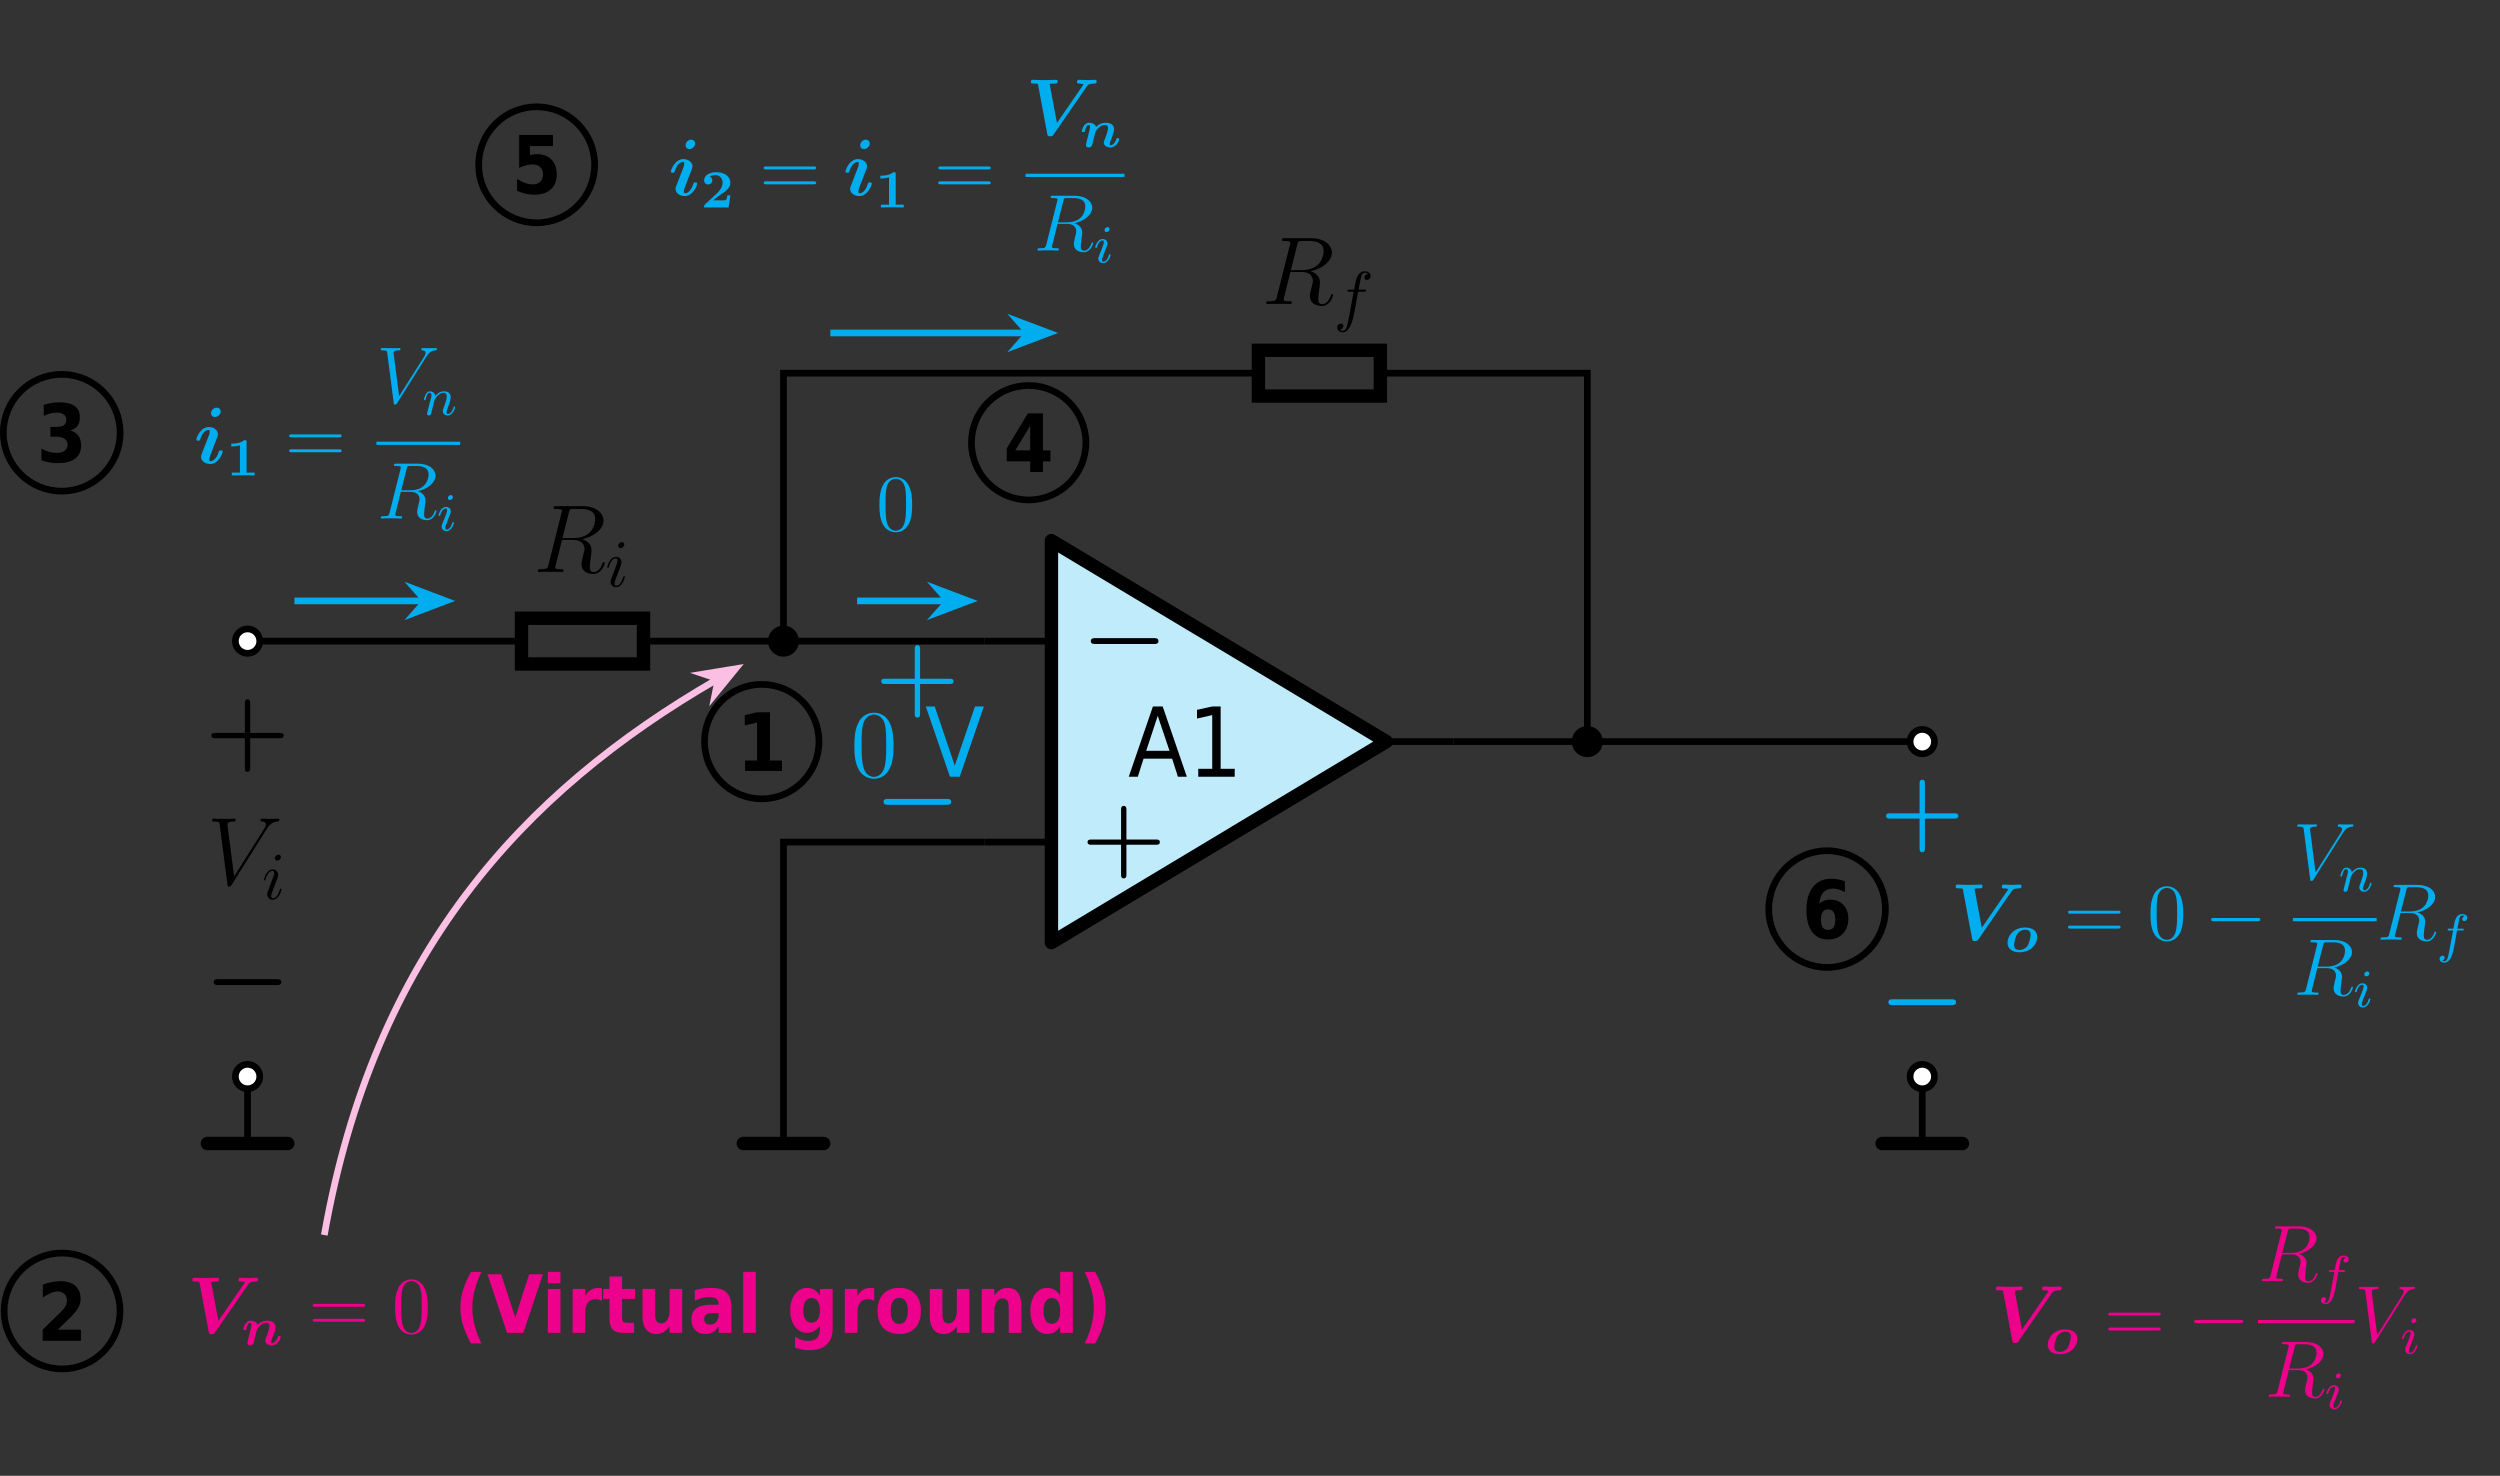 <?xml version="1.0" encoding="UTF-8"?>
<svg xmlns="http://www.w3.org/2000/svg" xmlns:xlink="http://www.w3.org/1999/xlink" width="371.81pt" height="219.49pt" viewBox="0 0 371.81 219.49" version="1.1">
<rect x="0" y="0" width="371.81" height="219.49" fill="#333333" stroke="none"/>
<defs>
<g>
<symbol overflow="visible" id="glyph0-0">
<path style="stroke:none;" d="M 0.641 2.531 L 7.094 2.531 L 7.094 -10.109 L 0.641 -10.109 Z M 1.359 1.734 L 1.359 -9.312 L 6.375 -9.312 L 6.375 1.734 Z M 1.359 1.734 "/>
</symbol>
<symbol overflow="visible" id="glyph0-1">
<path style="stroke:none;" d="M 4.406 -9.062 L 6.156 -3.859 L 2.688 -3.859 Z M 3.688 -10.453 L 0.094 0 L 1.438 0 L 2.297 -2.688 L 6.547 -2.688 L 7.406 0 L 8.734 0 L 5.141 -10.453 Z M 3.688 -10.453 "/>
</symbol>
<symbol overflow="visible" id="glyph0-2">
<path style="stroke:none;" d="M 1.609 -1.188 L 1.609 0 L 7.031 0 L 7.031 -1.188 L 4.938 -1.188 L 4.938 -10.453 L 3.672 -10.453 L 1.422 -9.953 L 1.422 -8.656 L 3.688 -9.172 L 3.688 -1.188 Z M 1.609 -1.188 "/>
</symbol>
<symbol overflow="visible" id="glyph0-3">
<path style="stroke:none;" d="M 3.688 0 L 5.141 0 L 8.734 -10.453 L 7.406 -10.453 L 4.406 -1.656 L 1.422 -10.453 L 0.094 -10.453 Z M 3.688 0 "/>
</symbol>
<symbol overflow="visible" id="glyph1-0">
<path style="stroke:none;" d=""/>
</symbol>
<symbol overflow="visible" id="glyph1-1">
<path style="stroke:none;" d="M 10.781 -3.156 C 11 -3.156 11.438 -3.156 11.438 -3.578 C 11.438 -4.031 11.016 -4.031 10.781 -4.031 L 2.016 -4.031 C 1.812 -4.031 1.375 -4.031 1.375 -3.594 C 1.375 -3.156 1.797 -3.156 2.016 -3.156 Z M 10.781 -3.156 "/>
</symbol>
<symbol overflow="visible" id="glyph2-0">
<path style="stroke:none;" d=""/>
</symbol>
<symbol overflow="visible" id="glyph2-1">
<path style="stroke:none;" d="M 6.672 -3.188 L 11.078 -3.188 C 11.266 -3.188 11.641 -3.188 11.641 -3.578 C 11.641 -3.969 11.281 -3.969 11.078 -3.969 L 6.672 -3.969 L 6.672 -8.391 C 6.672 -8.578 6.672 -8.969 6.281 -8.969 C 5.875 -8.969 5.875 -8.594 5.875 -8.391 L 5.875 -3.969 L 1.469 -3.969 C 1.266 -3.969 0.891 -3.969 0.891 -3.578 C 0.891 -3.188 1.281 -3.188 1.469 -3.188 L 5.875 -3.188 L 5.875 1.234 C 5.875 1.422 5.875 1.812 6.266 1.812 C 6.672 1.812 6.672 1.438 6.672 1.234 Z M 6.672 -3.188 "/>
</symbol>
<symbol overflow="visible" id="glyph3-0">
<path style="stroke:none;" d=""/>
</symbol>
<symbol overflow="visible" id="glyph3-1">
<path style="stroke:none;" d="M 5.281 -8.828 C 5.406 -9.359 5.469 -9.375 6.031 -9.375 L 7.062 -9.375 C 8.297 -9.375 9.203 -9.016 9.203 -7.891 C 9.203 -7.156 8.828 -5.047 5.953 -5.047 L 4.328 -5.047 Z M 7.266 -4.875 C 9.047 -5.266 10.438 -6.406 10.438 -7.641 C 10.438 -8.766 9.312 -9.797 7.312 -9.797 L 3.422 -9.797 C 3.141 -9.797 3.016 -9.797 3.016 -9.531 C 3.016 -9.375 3.109 -9.375 3.391 -9.375 C 4.25 -9.375 4.25 -9.266 4.25 -9.109 C 4.25 -9.078 4.25 -9 4.188 -8.781 L 2.25 -1.062 C 2.125 -0.562 2.094 -0.422 1.109 -0.422 C 0.781 -0.422 0.672 -0.422 0.672 -0.141 C 0.672 0 0.828 0 0.875 0 C 1.141 0 1.438 -0.031 1.703 -0.031 L 3.406 -0.031 C 3.656 -0.031 3.953 0 4.219 0 C 4.328 0 4.484 0 4.484 -0.266 C 4.484 -0.422 4.359 -0.422 4.141 -0.422 C 3.266 -0.422 3.266 -0.531 3.266 -0.672 C 3.266 -0.688 3.266 -0.781 3.297 -0.906 L 4.266 -4.766 L 5.984 -4.766 C 7.344 -4.766 7.609 -3.906 7.609 -3.422 C 7.609 -3.219 7.453 -2.656 7.359 -2.281 C 7.203 -1.625 7.156 -1.469 7.156 -1.188 C 7.156 -0.172 7.984 0.297 8.953 0.297 C 10.109 0.297 10.609 -1.125 10.609 -1.312 C 10.609 -1.422 10.547 -1.469 10.453 -1.469 C 10.344 -1.469 10.312 -1.375 10.281 -1.266 C 9.938 -0.25 9.359 0.016 9 0.016 C 8.641 0.016 8.406 -0.141 8.406 -0.781 C 8.406 -1.141 8.578 -2.438 8.594 -2.516 C 8.656 -3.047 8.656 -3.094 8.656 -3.219 C 8.656 -4.266 7.812 -4.703 7.266 -4.875 Z M 7.266 -4.875 "/>
</symbol>
<symbol overflow="visible" id="glyph3-2">
<path style="stroke:none;" d="M 8.875 -8.203 C 9.359 -8.984 9.812 -9.328 10.547 -9.375 C 10.688 -9.391 10.797 -9.391 10.797 -9.656 C 10.797 -9.703 10.766 -9.797 10.641 -9.797 C 10.391 -9.797 9.766 -9.766 9.516 -9.766 C 9.094 -9.766 8.656 -9.797 8.266 -9.797 C 8.141 -9.797 8 -9.797 8 -9.531 C 8 -9.391 8.141 -9.375 8.188 -9.375 C 8.719 -9.344 8.781 -9.078 8.781 -8.906 C 8.781 -8.688 8.578 -8.359 8.562 -8.344 L 4.062 -1.203 L 3.062 -8.938 C 3.062 -9.359 3.797 -9.375 3.953 -9.375 C 4.172 -9.375 4.297 -9.375 4.297 -9.656 C 4.297 -9.797 4.141 -9.797 4.109 -9.797 C 3.859 -9.797 3.578 -9.766 3.328 -9.766 L 2.531 -9.766 C 1.484 -9.766 1.047 -9.797 1.031 -9.797 C 0.953 -9.797 0.781 -9.797 0.781 -9.531 C 0.781 -9.375 0.875 -9.375 1.109 -9.375 C 1.844 -9.375 1.875 -9.25 1.922 -8.891 L 3.062 -0.047 C 3.109 0.266 3.109 0.297 3.312 0.297 C 3.484 0.297 3.562 0.266 3.703 0.031 Z M 8.875 -8.203 "/>
</symbol>
<symbol overflow="visible" id="glyph4-0">
<path style="stroke:none;" d=""/>
</symbol>
<symbol overflow="visible" id="glyph4-1">
<path style="stroke:none;" d="M 2.828 -6.234 C 2.828 -6.438 2.688 -6.594 2.469 -6.594 C 2.188 -6.594 1.922 -6.328 1.922 -6.062 C 1.922 -5.875 2.062 -5.703 2.297 -5.703 C 2.531 -5.703 2.828 -5.938 2.828 -6.234 Z M 2.078 -2.484 C 2.188 -2.766 2.188 -2.797 2.297 -3.062 C 2.375 -3.266 2.422 -3.406 2.422 -3.594 C 2.422 -4.031 2.109 -4.406 1.609 -4.406 C 0.672 -4.406 0.297 -2.953 0.297 -2.875 C 0.297 -2.766 0.391 -2.766 0.406 -2.766 C 0.516 -2.766 0.516 -2.797 0.562 -2.953 C 0.844 -3.891 1.234 -4.188 1.578 -4.188 C 1.656 -4.188 1.828 -4.188 1.828 -3.875 C 1.828 -3.656 1.75 -3.453 1.719 -3.344 C 1.641 -3.094 1.188 -1.938 1.031 -1.5 C 0.922 -1.25 0.797 -0.922 0.797 -0.703 C 0.797 -0.234 1.141 0.109 1.609 0.109 C 2.547 0.109 2.922 -1.328 2.922 -1.422 C 2.922 -1.531 2.828 -1.531 2.797 -1.531 C 2.703 -1.531 2.703 -1.5 2.656 -1.344 C 2.469 -0.719 2.141 -0.109 1.641 -0.109 C 1.469 -0.109 1.391 -0.203 1.391 -0.438 C 1.391 -0.688 1.453 -0.828 1.688 -1.438 Z M 2.078 -2.484 "/>
</symbol>
<symbol overflow="visible" id="glyph4-2">
<path style="stroke:none;" d="M 3.656 -3.984 L 4.516 -3.984 C 4.719 -3.984 4.812 -3.984 4.812 -4.188 C 4.812 -4.297 4.719 -4.297 4.547 -4.297 L 3.719 -4.297 L 3.922 -5.438 C 3.969 -5.641 4.109 -6.344 4.172 -6.469 C 4.25 -6.656 4.422 -6.812 4.641 -6.812 C 4.672 -6.812 4.938 -6.812 5.125 -6.625 C 4.688 -6.594 4.578 -6.234 4.578 -6.094 C 4.578 -5.859 4.766 -5.734 4.953 -5.734 C 5.219 -5.734 5.5 -5.969 5.5 -6.344 C 5.5 -6.797 5.047 -7.031 4.641 -7.031 C 4.297 -7.031 3.672 -6.844 3.375 -5.859 C 3.312 -5.656 3.281 -5.547 3.047 -4.297 L 2.359 -4.297 C 2.156 -4.297 2.047 -4.297 2.047 -4.109 C 2.047 -3.984 2.141 -3.984 2.328 -3.984 L 2.984 -3.984 L 2.25 -0.047 C 2.062 0.922 1.891 1.828 1.375 1.828 C 1.328 1.828 1.094 1.828 0.891 1.641 C 1.359 1.609 1.453 1.25 1.453 1.109 C 1.453 0.875 1.266 0.75 1.078 0.75 C 0.812 0.75 0.531 0.984 0.531 1.359 C 0.531 1.797 0.969 2.047 1.375 2.047 C 1.922 2.047 2.328 1.453 2.5 1.078 C 2.828 0.453 3.047 -0.75 3.062 -0.828 Z M 3.656 -3.984 "/>
</symbol>
<symbol overflow="visible" id="glyph5-0">
<path style="stroke:none;" d=""/>
</symbol>
<symbol overflow="visible" id="glyph5-1">
<path style="stroke:none;" d="M 6.422 -4.594 C 6.422 -5.781 6.359 -6.938 5.844 -8.031 C 5.25 -9.219 4.219 -9.531 3.516 -9.531 C 2.688 -9.531 1.656 -9.125 1.141 -7.938 C 0.734 -7.031 0.594 -6.141 0.594 -4.594 C 0.594 -3.203 0.688 -2.156 1.203 -1.141 C 1.766 -0.047 2.75 0.297 3.5 0.297 C 4.75 0.297 5.469 -0.438 5.875 -1.281 C 6.391 -2.359 6.422 -3.766 6.422 -4.594 Z M 3.5 0.016 C 3.047 0.016 2.109 -0.25 1.844 -1.812 C 1.672 -2.672 1.672 -3.766 1.672 -4.766 C 1.672 -5.938 1.672 -7 1.906 -7.844 C 2.156 -8.812 2.891 -9.25 3.5 -9.25 C 4.047 -9.25 4.875 -8.922 5.156 -7.688 C 5.328 -6.875 5.328 -5.734 5.328 -4.766 C 5.328 -3.797 5.328 -2.719 5.172 -1.844 C 4.906 -0.266 4 0.016 3.5 0.016 Z M 3.5 0.016 "/>
</symbol>
<symbol overflow="visible" id="glyph6-0">
<path style="stroke:none;" d="M 0.531 2.109 L 5.906 2.109 L 5.906 -8.422 L 0.531 -8.422 Z M 1.141 1.453 L 1.141 -7.75 L 5.312 -7.75 L 5.312 1.453 Z M 1.141 1.453 "/>
</symbol>
<symbol overflow="visible" id="glyph6-1">
<path style="stroke:none;" d="M 1.266 -1.547 L 1.266 0 L 6.75 0 L 6.75 -1.547 L 4.969 -1.547 L 4.969 -8.719 L 3.031 -8.719 L 1.219 -8.297 L 1.219 -6.766 L 3.047 -7.188 L 3.047 -1.547 Z M 1.266 -1.547 "/>
</symbol>
<symbol overflow="visible" id="glyph6-2">
<path style="stroke:none;" d="M 3.891 -4.297 C 4.25 -4.297 4.516 -4.172 4.688 -3.922 C 4.875 -3.656 4.969 -3.281 4.969 -2.766 C 4.969 -2.266 4.875 -1.875 4.688 -1.625 C 4.516 -1.359 4.25 -1.25 3.891 -1.25 C 3.531 -1.25 3.266 -1.359 3.094 -1.625 C 2.922 -1.875 2.828 -2.266 2.828 -2.766 C 2.828 -3.281 2.922 -3.656 3.094 -3.922 C 3.266 -4.172 3.531 -4.297 3.891 -4.297 Z M 6.391 -8.484 C 6.062 -8.609 5.719 -8.703 5.375 -8.766 C 5.047 -8.828 4.688 -8.859 4.328 -8.859 C 3.188 -8.859 2.297 -8.453 1.641 -7.625 C 1 -6.797 0.672 -5.672 0.672 -4.234 C 0.672 -2.828 0.938 -1.734 1.5 -0.969 C 2.062 -0.203 2.844 0.172 3.875 0.172 C 4.797 0.172 5.531 -0.109 6.078 -0.672 C 6.625 -1.234 6.906 -1.984 6.906 -2.922 C 6.906 -3.766 6.656 -4.438 6.172 -4.969 C 5.672 -5.484 5.031 -5.75 4.219 -5.75 C 3.906 -5.75 3.609 -5.703 3.344 -5.609 C 3.078 -5.516 2.828 -5.359 2.594 -5.172 C 2.656 -5.906 2.844 -6.453 3.188 -6.828 C 3.516 -7.203 3.984 -7.391 4.594 -7.391 C 4.875 -7.391 5.156 -7.344 5.453 -7.266 C 5.75 -7.172 6.062 -7.047 6.391 -6.875 Z M 6.391 -8.484 "/>
</symbol>
<symbol overflow="visible" id="glyph6-3">
<path style="stroke:none;" d="M 4.062 1.578 C 3.594 0.656 3.266 -0.25 3.047 -1.141 C 2.812 -2.016 2.703 -2.891 2.703 -3.75 C 2.703 -4.609 2.812 -5.484 3.047 -6.359 C 3.266 -7.25 3.609 -8.141 4.062 -9.062 L 2.5 -9.062 C 1.969 -8.109 1.562 -7.203 1.312 -6.328 C 1.047 -5.453 0.922 -4.594 0.922 -3.734 C 0.922 -2.891 1.047 -2.031 1.312 -1.156 C 1.562 -0.297 1.969 0.625 2.5 1.578 Z M 4.062 1.578 "/>
</symbol>
<symbol overflow="visible" id="glyph6-4">
<path style="stroke:none;" d="M 0.047 -8.719 L 2.953 0 L 5.375 0 L 8.281 -8.719 L 6.234 -8.719 L 4.172 -2.281 L 2.078 -8.719 Z M 0.047 -8.719 "/>
</symbol>
<symbol overflow="visible" id="glyph6-5">
<path style="stroke:none;" d="M 0.906 -6.531 L 0.906 0 L 2.781 0 L 2.781 -6.531 Z M 0.906 -9.078 L 0.906 -7.375 L 2.781 -7.375 L 2.781 -9.078 Z M 0.906 -9.078 "/>
</symbol>
<symbol overflow="visible" id="glyph6-6">
<path style="stroke:none;" d="M 5.281 -4.75 L 5.266 -6.641 C 5.125 -6.672 5.016 -6.672 4.953 -6.688 C 4.875 -6.688 4.797 -6.688 4.75 -6.688 C 4.297 -6.688 3.922 -6.594 3.609 -6.391 C 3.297 -6.203 3.016 -5.891 2.781 -5.469 L 2.781 -6.531 L 0.906 -6.531 L 0.906 0 L 2.781 0 L 2.781 -3.016 C 2.781 -3.656 2.906 -4.141 3.172 -4.484 C 3.438 -4.828 3.812 -5 4.297 -5 C 4.453 -5 4.609 -4.984 4.781 -4.938 C 4.938 -4.906 5.109 -4.844 5.281 -4.75 Z M 5.281 -4.75 "/>
</symbol>
<symbol overflow="visible" id="glyph6-7">
<path style="stroke:none;" d="M 2.953 -8.391 L 1.078 -8.391 L 1.078 -6.531 L 0.141 -6.531 L 0.141 -5.047 L 1.078 -5.047 L 1.078 -2.266 C 1.078 -1.438 1.219 -0.859 1.547 -0.516 C 1.844 -0.172 2.375 0 3.125 0 L 4.734 0 L 4.734 -1.5 L 3.766 -1.5 C 3.438 -1.5 3.219 -1.547 3.109 -1.656 C 3.016 -1.75 2.953 -1.969 2.953 -2.266 L 2.953 -5.047 L 4.891 -5.047 L 4.891 -6.531 L 2.953 -6.531 Z M 2.953 -8.391 "/>
</symbol>
<symbol overflow="visible" id="glyph6-8">
<path style="stroke:none;" d="M 0.844 -2.547 C 0.844 -1.656 1.016 -0.984 1.375 -0.531 C 1.734 -0.062 2.25 0.172 2.922 0.172 C 3.297 0.172 3.656 0.078 3.969 -0.094 C 4.281 -0.281 4.594 -0.562 4.875 -0.953 L 4.875 0 L 6.75 0 L 6.75 -6.531 L 4.875 -6.531 L 4.875 -3.312 C 4.875 -2.719 4.75 -2.25 4.531 -1.922 C 4.312 -1.578 4 -1.406 3.609 -1.406 C 3.453 -1.406 3.312 -1.453 3.188 -1.516 C 3.062 -1.594 2.953 -1.703 2.891 -1.844 C 2.828 -1.938 2.781 -2.109 2.75 -2.344 C 2.734 -2.578 2.719 -2.953 2.719 -3.484 C 2.719 -3.656 2.719 -4.016 2.719 -4.547 C 2.719 -5.078 2.734 -5.531 2.734 -5.891 L 2.734 -6.531 L 0.844 -6.531 Z M 0.844 -2.547 "/>
</symbol>
<symbol overflow="visible" id="glyph6-9">
<path style="stroke:none;" d="M 3.547 -2.938 L 4.516 -2.938 L 4.516 -2.703 C 4.516 -2.281 4.391 -1.922 4.156 -1.641 C 3.906 -1.359 3.609 -1.219 3.266 -1.219 C 2.984 -1.219 2.75 -1.297 2.594 -1.438 C 2.438 -1.594 2.359 -1.797 2.359 -2.062 C 2.359 -2.359 2.453 -2.562 2.656 -2.719 C 2.859 -2.859 3.141 -2.938 3.547 -2.938 Z M 6.422 -3.734 C 6.422 -4.781 6.172 -5.531 5.703 -6 C 5.234 -6.469 4.469 -6.688 3.406 -6.688 C 3 -6.688 2.594 -6.672 2.188 -6.609 C 1.781 -6.547 1.375 -6.469 0.969 -6.359 L 0.969 -4.766 C 1.266 -4.938 1.594 -5.078 1.938 -5.172 C 2.281 -5.266 2.656 -5.312 3.062 -5.312 C 3.562 -5.312 3.922 -5.219 4.156 -5.078 C 4.391 -4.922 4.516 -4.672 4.516 -4.344 L 4.516 -4.188 L 3.406 -4.188 C 2.391 -4.188 1.641 -4 1.172 -3.641 C 0.688 -3.281 0.469 -2.719 0.469 -1.969 C 0.469 -1.328 0.641 -0.812 1.031 -0.422 C 1.406 -0.016 1.906 0.172 2.516 0.172 C 2.969 0.172 3.344 0.078 3.672 -0.094 C 3.984 -0.281 4.266 -0.578 4.516 -0.969 L 4.516 0 L 6.422 0 Z M 6.422 -3.734 "/>
</symbol>
<symbol overflow="visible" id="glyph6-10">
<path style="stroke:none;" d="M 0.906 -9.078 L 0.906 0 L 2.781 0 L 2.781 -9.078 Z M 0.906 -9.078 "/>
</symbol>
<symbol overflow="visible" id="glyph6-11">
<path style="stroke:none;" d="M 4.906 -1.109 L 4.906 -0.656 C 4.906 -0.016 4.766 0.453 4.484 0.75 C 4.188 1.047 3.734 1.203 3.125 1.203 C 2.797 1.203 2.484 1.156 2.172 1.047 C 1.859 0.938 1.531 0.781 1.203 0.578 L 1.203 2.203 C 1.547 2.328 1.891 2.422 2.234 2.484 C 2.578 2.547 2.938 2.578 3.297 2.578 C 4.438 2.578 5.312 2.312 5.906 1.75 C 6.5 1.203 6.797 0.391 6.797 -0.656 L 6.797 -6.531 L 4.906 -6.531 L 4.906 -5.562 C 4.641 -5.953 4.359 -6.234 4.047 -6.422 C 3.734 -6.594 3.375 -6.688 2.969 -6.688 C 2.25 -6.688 1.656 -6.375 1.188 -5.75 C 0.719 -5.125 0.484 -4.312 0.484 -3.344 C 0.484 -2.375 0.719 -1.562 1.188 -0.938 C 1.656 -0.312 2.25 0 2.969 0 C 3.375 0 3.734 -0.094 4.047 -0.266 C 4.359 -0.438 4.641 -0.719 4.906 -1.109 Z M 3.672 -5.172 C 4.062 -5.172 4.359 -5.016 4.578 -4.703 C 4.797 -4.375 4.906 -3.922 4.906 -3.344 C 4.906 -2.766 4.797 -2.312 4.578 -2 C 4.359 -1.672 4.062 -1.516 3.672 -1.516 C 3.266 -1.516 2.953 -1.672 2.75 -1.984 C 2.531 -2.281 2.438 -2.75 2.438 -3.344 C 2.438 -3.922 2.531 -4.375 2.75 -4.703 C 2.969 -5.016 3.281 -5.172 3.672 -5.172 Z M 3.672 -5.172 "/>
</symbol>
<symbol overflow="visible" id="glyph6-12">
<path style="stroke:none;" d="M 3.703 -5.203 C 4.109 -5.203 4.422 -5.031 4.641 -4.703 C 4.859 -4.359 4.969 -3.891 4.969 -3.266 C 4.969 -2.625 4.859 -2.156 4.641 -1.828 C 4.422 -1.484 4.109 -1.328 3.703 -1.328 C 3.281 -1.328 2.969 -1.484 2.75 -1.828 C 2.531 -2.156 2.422 -2.625 2.422 -3.266 C 2.422 -3.891 2.531 -4.359 2.75 -4.703 C 2.969 -5.031 3.281 -5.203 3.703 -5.203 Z M 3.703 -6.688 C 2.688 -6.688 1.891 -6.391 1.312 -5.781 C 0.75 -5.172 0.469 -4.344 0.469 -3.266 C 0.469 -2.188 0.75 -1.344 1.312 -0.734 C 1.891 -0.141 2.688 0.172 3.703 0.172 C 4.719 0.172 5.5 -0.141 6.078 -0.734 C 6.641 -1.344 6.922 -2.188 6.922 -3.266 C 6.922 -4.344 6.641 -5.172 6.078 -5.781 C 5.5 -6.391 4.719 -6.688 3.703 -6.688 Z M 3.703 -6.688 "/>
</symbol>
<symbol overflow="visible" id="glyph6-13">
<path style="stroke:none;" d="M 6.812 -3.984 C 6.812 -4.859 6.641 -5.531 6.281 -6 C 5.938 -6.469 5.422 -6.688 4.75 -6.688 C 4.359 -6.688 4 -6.594 3.688 -6.422 C 3.375 -6.234 3.062 -5.953 2.781 -5.578 L 2.781 -6.531 L 0.906 -6.531 L 0.906 0 L 2.781 0 L 2.781 -3.219 C 2.781 -3.812 2.891 -4.266 3.109 -4.609 C 3.344 -4.953 3.641 -5.125 4.047 -5.125 C 4.203 -5.125 4.344 -5.078 4.469 -5 C 4.594 -4.922 4.703 -4.828 4.781 -4.688 C 4.828 -4.578 4.875 -4.422 4.891 -4.219 C 4.922 -4 4.922 -3.609 4.922 -3.047 L 4.922 0 L 6.812 0 Z M 6.812 -3.984 "/>
</symbol>
<symbol overflow="visible" id="glyph6-14">
<path style="stroke:none;" d="M 4.906 -5.578 C 4.641 -5.953 4.359 -6.234 4.047 -6.422 C 3.734 -6.594 3.375 -6.688 2.969 -6.688 C 2.234 -6.688 1.641 -6.375 1.172 -5.734 C 0.719 -5.094 0.484 -4.266 0.484 -3.266 C 0.484 -2.25 0.719 -1.438 1.172 -0.781 C 1.641 -0.141 2.234 0.172 2.969 0.172 C 3.375 0.172 3.734 0.078 4.047 -0.094 C 4.359 -0.281 4.641 -0.562 4.906 -0.953 L 4.906 0 L 6.797 0 L 6.797 -9.078 L 4.906 -9.078 Z M 3.672 -1.344 C 3.266 -1.344 2.953 -1.516 2.75 -1.844 C 2.531 -2.172 2.438 -2.641 2.438 -3.266 C 2.438 -3.875 2.531 -4.359 2.75 -4.688 C 2.953 -5.016 3.266 -5.172 3.672 -5.172 C 4.062 -5.172 4.375 -5.016 4.594 -4.688 C 4.797 -4.359 4.906 -3.875 4.906 -3.266 C 4.906 -2.641 4.797 -2.172 4.594 -1.844 C 4.375 -1.516 4.062 -1.344 3.672 -1.344 Z M 3.672 -1.344 "/>
</symbol>
<symbol overflow="visible" id="glyph6-15">
<path style="stroke:none;" d="M 0.859 1.578 L 2.422 1.578 C 2.953 0.625 3.344 -0.297 3.609 -1.156 C 3.859 -2.031 3.984 -2.891 3.984 -3.734 C 3.984 -4.594 3.859 -5.453 3.609 -6.328 C 3.344 -7.203 2.953 -8.109 2.422 -9.062 L 0.859 -9.062 C 1.312 -8.141 1.641 -7.25 1.875 -6.359 C 2.094 -5.484 2.203 -4.609 2.203 -3.75 C 2.203 -2.891 2.094 -2.016 1.875 -1.141 C 1.641 -0.25 1.312 0.656 0.859 1.578 Z M 0.859 1.578 "/>
</symbol>
<symbol overflow="visible" id="glyph6-16">
<path style="stroke:none;" d="M 3.094 -1.656 L 4.781 -3.281 C 5.484 -3.969 5.938 -4.516 6.156 -4.938 C 6.391 -5.344 6.5 -5.781 6.5 -6.266 C 6.5 -7.078 6.234 -7.719 5.719 -8.188 C 5.188 -8.641 4.469 -8.875 3.531 -8.875 C 3.094 -8.875 2.656 -8.828 2.219 -8.734 C 1.781 -8.656 1.328 -8.516 0.875 -8.359 L 0.875 -6.438 C 1.297 -6.734 1.703 -6.953 2.078 -7.109 C 2.453 -7.266 2.797 -7.344 3.109 -7.344 C 3.516 -7.344 3.844 -7.203 4.094 -6.969 C 4.344 -6.719 4.469 -6.391 4.469 -5.984 C 4.469 -5.703 4.406 -5.453 4.281 -5.219 C 4.156 -4.969 3.969 -4.719 3.719 -4.453 L 0.859 -1.656 L 0.859 0 L 6.547 0 L 6.547 -1.656 Z M 3.094 -1.656 "/>
</symbol>
<symbol overflow="visible" id="glyph6-17">
<path style="stroke:none;" d="M 5.016 -4.703 C 5.484 -4.828 5.844 -5.047 6.078 -5.375 C 6.328 -5.703 6.438 -6.125 6.438 -6.641 C 6.438 -7.391 6.188 -7.938 5.688 -8.312 C 5.172 -8.688 4.406 -8.875 3.391 -8.875 C 3.016 -8.875 2.625 -8.844 2.234 -8.781 C 1.844 -8.719 1.453 -8.625 1.062 -8.5 L 1.062 -6.859 C 1.391 -7.016 1.719 -7.125 2.047 -7.219 C 2.375 -7.297 2.703 -7.344 3.031 -7.344 C 3.484 -7.344 3.812 -7.25 4.062 -7.062 C 4.297 -6.875 4.422 -6.625 4.422 -6.281 C 4.422 -5.922 4.297 -5.656 4.047 -5.469 C 3.797 -5.297 3.422 -5.219 2.922 -5.219 L 2.062 -5.219 L 2.062 -3.766 L 2.875 -3.766 C 3.438 -3.766 3.875 -3.656 4.172 -3.453 C 4.453 -3.25 4.609 -2.953 4.609 -2.562 C 4.609 -2.172 4.453 -1.875 4.172 -1.672 C 3.891 -1.453 3.484 -1.359 2.953 -1.359 C 2.578 -1.359 2.219 -1.406 1.844 -1.516 C 1.469 -1.625 1.094 -1.781 0.719 -2 L 0.719 -0.266 C 1.109 -0.109 1.516 0 1.922 0.062 C 2.328 0.141 2.719 0.172 3.125 0.172 C 4.266 0.172 5.141 -0.047 5.734 -0.5 C 6.328 -0.953 6.625 -1.609 6.625 -2.469 C 6.625 -3.047 6.484 -3.531 6.219 -3.906 C 5.938 -4.281 5.531 -4.547 5.016 -4.703 Z M 5.016 -4.703 "/>
</symbol>
<symbol overflow="visible" id="glyph6-18">
<path style="stroke:none;" d="M 3.969 -6.859 L 3.969 -3.219 L 1.75 -3.219 Z M 3.625 -8.719 L 0.484 -3.516 L 0.484 -1.594 L 3.969 -1.594 L 3.969 0 L 5.875 0 L 5.875 -1.594 L 6.984 -1.594 L 6.984 -3.219 L 5.875 -3.219 L 5.875 -8.719 Z M 3.625 -8.719 "/>
</symbol>
<symbol overflow="visible" id="glyph6-19">
<path style="stroke:none;" d="M 1.141 -8.719 L 1.141 -3.812 C 1.516 -3.984 1.875 -4.109 2.203 -4.203 C 2.531 -4.281 2.844 -4.328 3.125 -4.328 C 3.625 -4.328 4 -4.188 4.281 -3.922 C 4.562 -3.656 4.703 -3.297 4.703 -2.844 C 4.703 -2.391 4.562 -2.031 4.281 -1.75 C 4 -1.484 3.625 -1.359 3.125 -1.359 C 2.797 -1.359 2.422 -1.422 2.047 -1.562 C 1.656 -1.703 1.25 -1.906 0.828 -2.172 L 0.828 -0.406 C 1.266 -0.203 1.688 -0.062 2.125 0.031 C 2.562 0.125 3 0.172 3.453 0.172 C 4.484 0.172 5.281 -0.094 5.859 -0.625 C 6.438 -1.156 6.734 -1.891 6.734 -2.844 C 6.734 -3.781 6.469 -4.531 5.938 -5.062 C 5.406 -5.594 4.656 -5.859 3.703 -5.859 C 3.531 -5.859 3.375 -5.844 3.219 -5.812 C 3.062 -5.797 2.906 -5.766 2.75 -5.719 L 2.75 -7.062 L 6.172 -7.062 L 6.172 -8.719 Z M 1.141 -8.719 "/>
</symbol>
<symbol overflow="visible" id="glyph7-0">
<path style="stroke:none;" d=""/>
</symbol>
<symbol overflow="visible" id="glyph7-1">
<path style="stroke:none;" d="M 9.078 -7.156 C 9.25 -7.422 9.391 -7.625 10.219 -7.641 C 10.359 -7.641 10.578 -7.641 10.578 -7.984 C 10.578 -8.062 10.516 -8.203 10.359 -8.203 C 10.016 -8.203 9.641 -8.156 9.281 -8.156 C 8.844 -8.156 8.375 -8.203 7.953 -8.203 C 7.859 -8.203 7.641 -8.203 7.641 -7.859 C 7.641 -7.641 7.844 -7.641 7.953 -7.641 C 8.016 -7.641 8.359 -7.641 8.625 -7.516 L 4.672 -1.781 L 3.625 -7.375 C 3.609 -7.406 3.594 -7.5 3.594 -7.547 C 3.594 -7.641 4.25 -7.641 4.328 -7.641 C 4.594 -7.641 4.781 -7.641 4.781 -7.984 C 4.781 -8.141 4.656 -8.203 4.516 -8.203 C 4.219 -8.203 3.906 -8.172 3.609 -8.172 C 3.328 -8.172 3.031 -8.156 2.734 -8.156 C 2.469 -8.156 2.188 -8.172 1.906 -8.172 C 1.656 -8.172 1.375 -8.203 1.125 -8.203 C 1.016 -8.203 0.781 -8.203 0.781 -7.859 C 0.781 -7.641 0.984 -7.641 1.234 -7.641 C 1.391 -7.641 1.531 -7.641 1.703 -7.625 C 1.828 -7.609 1.844 -7.609 1.875 -7.406 L 3.234 -0.125 C 3.297 0.203 3.438 0.203 3.656 0.203 C 4 0.203 4.047 0.125 4.203 -0.109 Z M 9.078 -7.156 "/>
</symbol>
<symbol overflow="visible" id="glyph7-2">
<path style="stroke:none;" d="M 4 -7.719 C 4 -8.047 3.734 -8.297 3.406 -8.297 C 2.953 -8.297 2.562 -7.875 2.562 -7.469 C 2.562 -7.141 2.797 -6.891 3.141 -6.891 C 3.578 -6.891 4 -7.312 4 -7.719 Z M 4.297 -1.766 C 4.297 -1.938 4.109 -1.938 4 -1.938 C 3.859 -1.938 3.781 -1.938 3.734 -1.781 C 3.359 -0.531 2.75 -0.328 2.5 -0.328 C 2.375 -0.328 2.312 -0.375 2.312 -0.594 C 2.312 -0.875 2.422 -1.141 2.703 -1.859 L 3.5 -3.922 C 3.562 -4.078 3.594 -4.219 3.594 -4.328 C 3.594 -4.953 2.969 -5.406 2.234 -5.406 C 0.984 -5.406 0.375 -3.797 0.375 -3.531 C 0.375 -3.375 0.562 -3.375 0.672 -3.375 C 0.812 -3.375 0.891 -3.375 0.938 -3.531 C 1.312 -4.781 1.922 -4.969 2.172 -4.969 C 2.297 -4.969 2.359 -4.938 2.359 -4.703 C 2.359 -4.438 2.266 -4.172 1.969 -3.453 L 1.172 -1.391 C 1.109 -1.234 1.078 -1.094 1.078 -0.984 C 1.078 -0.344 1.703 0.094 2.438 0.094 C 3.688 0.094 4.297 -1.5 4.297 -1.766 Z M 4.297 -1.766 "/>
</symbol>
<symbol overflow="visible" id="glyph8-0">
<path style="stroke:none;" d=""/>
</symbol>
<symbol overflow="visible" id="glyph8-1">
<path style="stroke:none;" d="M 4.812 -2.188 C 4.812 -3.094 4.109 -3.609 3.016 -3.609 C 1.328 -3.609 0.391 -2.391 0.391 -1.344 C 0.391 -0.438 1.094 0.078 2.188 0.078 C 3.875 0.078 4.812 -1.141 4.812 -2.188 Z M 2.188 -0.266 C 1.516 -0.266 1.375 -0.656 1.375 -1.016 C 1.375 -1.312 1.562 -2.219 1.844 -2.656 C 2.125 -3.062 2.578 -3.281 3.016 -3.281 C 3.688 -3.281 3.828 -2.875 3.828 -2.531 C 3.828 -2.219 3.641 -1.312 3.359 -0.875 C 3.078 -0.469 2.625 -0.266 2.188 -0.266 Z M 2.188 -0.266 "/>
</symbol>
<symbol overflow="visible" id="glyph8-2">
<path style="stroke:none;" d="M 1.016 -0.953 C 0.969 -0.734 0.875 -0.359 0.875 -0.312 C 0.875 -0.062 1.062 0.078 1.281 0.078 C 1.547 0.078 1.75 -0.125 1.797 -0.297 C 1.828 -0.344 1.906 -0.703 1.953 -0.922 C 2.047 -1.25 2.219 -1.969 2.281 -2.219 C 2.297 -2.234 2.812 -3.281 3.719 -3.281 C 4.047 -3.281 4.156 -3.094 4.156 -2.812 C 4.156 -2.328 3.766 -1.344 3.641 -1.031 C 3.547 -0.828 3.531 -0.766 3.531 -0.656 C 3.531 -0.172 4.062 0.078 4.516 0.078 C 5.391 0.078 5.844 -0.969 5.844 -1.172 C 5.844 -1.328 5.688 -1.328 5.625 -1.328 C 5.438 -1.328 5.422 -1.281 5.391 -1.156 C 5.188 -0.516 4.812 -0.266 4.562 -0.266 C 4.516 -0.266 4.422 -0.266 4.422 -0.453 C 4.422 -0.609 4.484 -0.766 4.562 -0.969 C 4.688 -1.281 5.062 -2.203 5.062 -2.641 C 5.062 -3.375 4.469 -3.609 3.781 -3.609 C 3.25 -3.609 2.75 -3.375 2.391 -2.984 C 2.234 -3.562 1.5 -3.609 1.344 -3.609 C 0.516 -3.609 0.266 -2.375 0.266 -2.359 C 0.266 -2.219 0.391 -2.219 0.5 -2.219 C 0.672 -2.219 0.688 -2.234 0.734 -2.422 C 0.859 -2.906 1.016 -3.281 1.297 -3.281 C 1.484 -3.281 1.484 -3.062 1.484 -2.953 C 1.484 -2.828 1.422 -2.562 1.375 -2.375 C 1.328 -2.156 1.25 -1.828 1.203 -1.656 Z M 1.016 -0.953 "/>
</symbol>
<symbol overflow="visible" id="glyph9-0">
<path style="stroke:none;" d=""/>
</symbol>
<symbol overflow="visible" id="glyph9-1">
<path style="stroke:none;" d="M 8.062 -3.875 C 8.234 -3.875 8.453 -3.875 8.453 -4.094 C 8.453 -4.312 8.25 -4.312 8.062 -4.312 L 1.031 -4.312 C 0.859 -4.312 0.641 -4.312 0.641 -4.094 C 0.641 -3.875 0.844 -3.875 1.031 -3.875 Z M 8.062 -1.656 C 8.234 -1.656 8.453 -1.656 8.453 -1.859 C 8.453 -2.094 8.25 -2.094 8.062 -2.094 L 1.031 -2.094 C 0.859 -2.094 0.641 -2.094 0.641 -1.875 C 0.641 -1.656 0.844 -1.656 1.031 -1.656 Z M 8.062 -1.656 "/>
</symbol>
<symbol overflow="visible" id="glyph9-2">
<path style="stroke:none;" d="M 5.359 -3.828 C 5.359 -4.812 5.297 -5.781 4.859 -6.688 C 4.375 -7.688 3.516 -7.953 2.922 -7.953 C 2.234 -7.953 1.391 -7.609 0.938 -6.609 C 0.609 -5.859 0.484 -5.109 0.484 -3.828 C 0.484 -2.672 0.578 -1.797 1 -0.938 C 1.469 -0.031 2.297 0.25 2.922 0.25 C 3.953 0.25 4.547 -0.375 4.906 -1.062 C 5.328 -1.953 5.359 -3.125 5.359 -3.828 Z M 2.922 0.016 C 2.531 0.016 1.75 -0.203 1.531 -1.5 C 1.406 -2.219 1.406 -3.125 1.406 -3.969 C 1.406 -4.953 1.406 -5.828 1.594 -6.531 C 1.797 -7.344 2.406 -7.703 2.922 -7.703 C 3.375 -7.703 4.062 -7.438 4.297 -6.406 C 4.453 -5.719 4.453 -4.781 4.453 -3.969 C 4.453 -3.172 4.453 -2.266 4.312 -1.531 C 4.094 -0.219 3.328 0.016 2.922 0.016 Z M 2.922 0.016 "/>
</symbol>
<symbol overflow="visible" id="glyph10-0">
<path style="stroke:none;" d=""/>
</symbol>
<symbol overflow="visible" id="glyph10-1">
<path style="stroke:none;" d="M 7.875 -2.75 C 8.078 -2.75 8.297 -2.75 8.297 -2.984 C 8.297 -3.234 8.078 -3.234 7.875 -3.234 L 1.406 -3.234 C 1.203 -3.234 0.984 -3.234 0.984 -2.984 C 0.984 -2.75 1.203 -2.75 1.406 -2.75 Z M 7.875 -2.75 "/>
</symbol>
<symbol overflow="visible" id="glyph11-0">
<path style="stroke:none;" d=""/>
</symbol>
<symbol overflow="visible" id="glyph11-1">
<path style="stroke:none;" d="M 7.406 -6.844 C 7.812 -7.484 8.172 -7.766 8.781 -7.812 C 8.906 -7.828 9 -7.828 9 -8.047 C 9 -8.094 8.984 -8.156 8.875 -8.156 C 8.656 -8.156 8.141 -8.141 7.922 -8.141 C 7.578 -8.141 7.219 -8.156 6.891 -8.156 C 6.797 -8.156 6.672 -8.156 6.672 -7.938 C 6.672 -7.828 6.781 -7.812 6.828 -7.812 C 7.266 -7.781 7.312 -7.562 7.312 -7.422 C 7.312 -7.25 7.141 -6.969 7.141 -6.953 L 3.375 -1 L 2.547 -7.453 C 2.547 -7.797 3.172 -7.812 3.297 -7.812 C 3.484 -7.812 3.578 -7.812 3.578 -8.047 C 3.578 -8.156 3.453 -8.156 3.422 -8.156 C 3.219 -8.156 2.969 -8.141 2.766 -8.141 L 2.109 -8.141 C 1.234 -8.141 0.875 -8.156 0.859 -8.156 C 0.781 -8.156 0.641 -8.156 0.641 -7.953 C 0.641 -7.812 0.734 -7.812 0.922 -7.812 C 1.531 -7.812 1.562 -7.703 1.609 -7.406 L 2.562 -0.031 C 2.594 0.219 2.594 0.25 2.766 0.25 C 2.906 0.25 2.969 0.219 3.078 0.031 Z M 7.406 -6.844 "/>
</symbol>
<symbol overflow="visible" id="glyph11-2">
<path style="stroke:none;" d="M 4.406 -7.344 C 4.5 -7.797 4.547 -7.812 5.016 -7.812 L 5.875 -7.812 C 6.906 -7.812 7.672 -7.5 7.672 -6.578 C 7.672 -5.969 7.359 -4.203 4.953 -4.203 L 3.609 -4.203 Z M 6.062 -4.062 C 7.547 -4.391 8.703 -5.344 8.703 -6.375 C 8.703 -7.297 7.75 -8.156 6.094 -8.156 L 2.859 -8.156 C 2.625 -8.156 2.516 -8.156 2.516 -7.938 C 2.516 -7.812 2.594 -7.812 2.828 -7.812 C 3.531 -7.812 3.531 -7.719 3.531 -7.594 C 3.531 -7.562 3.531 -7.5 3.484 -7.312 L 1.875 -0.891 C 1.766 -0.469 1.75 -0.344 0.922 -0.344 C 0.641 -0.344 0.562 -0.344 0.562 -0.125 C 0.562 0 0.688 0 0.734 0 C 0.938 0 1.188 -0.031 1.422 -0.031 L 2.828 -0.031 C 3.047 -0.031 3.297 0 3.516 0 C 3.609 0 3.734 0 3.734 -0.234 C 3.734 -0.344 3.641 -0.344 3.453 -0.344 C 2.719 -0.344 2.719 -0.438 2.719 -0.562 C 2.719 -0.578 2.719 -0.656 2.75 -0.75 L 3.547 -3.969 L 4.984 -3.969 C 6.125 -3.969 6.328 -3.25 6.328 -2.859 C 6.328 -2.672 6.219 -2.219 6.125 -1.906 C 6 -1.344 5.969 -1.219 5.969 -0.984 C 5.969 -0.141 6.656 0.25 7.453 0.25 C 8.422 0.25 8.844 -0.938 8.844 -1.094 C 8.844 -1.188 8.781 -1.219 8.719 -1.219 C 8.625 -1.219 8.594 -1.141 8.578 -1.047 C 8.281 -0.203 7.797 0.016 7.5 0.016 C 7.203 0.016 7 -0.125 7 -0.656 C 7 -0.938 7.141 -2.031 7.156 -2.094 C 7.219 -2.531 7.219 -2.578 7.219 -2.672 C 7.219 -3.547 6.516 -3.922 6.062 -4.062 Z M 6.062 -4.062 "/>
</symbol>
<symbol overflow="visible" id="glyph12-0">
<path style="stroke:none;" d=""/>
</symbol>
<symbol overflow="visible" id="glyph12-1">
<path style="stroke:none;" d="M 1.594 -1.312 C 1.625 -1.422 1.703 -1.734 1.719 -1.844 C 1.828 -2.281 1.828 -2.281 2.016 -2.547 C 2.281 -2.938 2.656 -3.297 3.188 -3.297 C 3.469 -3.297 3.641 -3.125 3.641 -2.75 C 3.641 -2.312 3.312 -1.406 3.156 -1.016 C 3.047 -0.75 3.047 -0.703 3.047 -0.594 C 3.047 -0.141 3.422 0.078 3.766 0.078 C 4.547 0.078 4.875 -1.031 4.875 -1.141 C 4.875 -1.219 4.812 -1.25 4.75 -1.25 C 4.656 -1.25 4.641 -1.188 4.625 -1.109 C 4.438 -0.453 4.094 -0.141 3.797 -0.141 C 3.672 -0.141 3.609 -0.219 3.609 -0.406 C 3.609 -0.594 3.672 -0.766 3.75 -0.969 C 3.859 -1.266 4.219 -2.188 4.219 -2.625 C 4.219 -3.234 3.797 -3.516 3.234 -3.516 C 2.578 -3.516 2.172 -3.125 1.938 -2.828 C 1.875 -3.266 1.531 -3.516 1.125 -3.516 C 0.844 -3.516 0.641 -3.328 0.516 -3.078 C 0.312 -2.703 0.234 -2.312 0.234 -2.297 C 0.234 -2.219 0.297 -2.188 0.359 -2.188 C 0.469 -2.188 0.469 -2.219 0.531 -2.438 C 0.625 -2.828 0.766 -3.297 1.094 -3.297 C 1.312 -3.297 1.359 -3.094 1.359 -2.922 C 1.359 -2.766 1.312 -2.625 1.25 -2.359 C 1.234 -2.297 1.109 -1.828 1.078 -1.719 L 0.781 -0.516 C 0.75 -0.391 0.703 -0.203 0.703 -0.172 C 0.703 0.016 0.859 0.078 0.969 0.078 C 1.109 0.078 1.234 -0.016 1.281 -0.109 C 1.312 -0.156 1.375 -0.438 1.406 -0.594 Z M 1.594 -1.312 "/>
</symbol>
<symbol overflow="visible" id="glyph12-2">
<path style="stroke:none;" d="M 2.375 -4.969 C 2.375 -5.141 2.25 -5.281 2.062 -5.281 C 1.859 -5.281 1.625 -5.078 1.625 -4.844 C 1.625 -4.672 1.75 -4.547 1.938 -4.547 C 2.141 -4.547 2.375 -4.734 2.375 -4.969 Z M 1.219 -2.047 L 0.781 -0.953 C 0.734 -0.828 0.703 -0.734 0.703 -0.594 C 0.703 -0.203 1 0.078 1.422 0.078 C 2.203 0.078 2.531 -1.031 2.531 -1.141 C 2.531 -1.219 2.469 -1.25 2.406 -1.25 C 2.312 -1.25 2.297 -1.188 2.266 -1.109 C 2.094 -0.469 1.766 -0.141 1.438 -0.141 C 1.344 -0.141 1.25 -0.188 1.25 -0.391 C 1.25 -0.594 1.312 -0.734 1.406 -0.984 C 1.484 -1.188 1.562 -1.406 1.656 -1.625 L 1.906 -2.266 C 1.969 -2.453 2.078 -2.703 2.078 -2.844 C 2.078 -3.234 1.75 -3.516 1.344 -3.516 C 0.578 -3.516 0.234 -2.406 0.234 -2.297 C 0.234 -2.219 0.297 -2.188 0.359 -2.188 C 0.469 -2.188 0.469 -2.234 0.5 -2.312 C 0.719 -3.078 1.078 -3.297 1.328 -3.297 C 1.438 -3.297 1.516 -3.25 1.516 -3.031 C 1.516 -2.953 1.5 -2.844 1.422 -2.594 Z M 1.219 -2.047 "/>
</symbol>
<symbol overflow="visible" id="glyph12-3">
<path style="stroke:none;" d="M 3.047 -3.172 L 3.797 -3.172 C 3.953 -3.172 4.047 -3.172 4.047 -3.328 C 4.047 -3.438 3.938 -3.438 3.812 -3.438 L 3.094 -3.438 C 3.234 -4.156 3.312 -4.609 3.391 -4.969 C 3.422 -5.094 3.438 -5.188 3.562 -5.281 C 3.672 -5.375 3.734 -5.391 3.812 -5.391 C 3.938 -5.391 4.062 -5.359 4.172 -5.297 C 4.125 -5.281 4.078 -5.266 4.047 -5.234 C 3.906 -5.156 3.812 -5.016 3.812 -4.859 C 3.812 -4.672 3.953 -4.562 4.125 -4.562 C 4.359 -4.562 4.578 -4.766 4.578 -5.047 C 4.578 -5.422 4.188 -5.609 3.812 -5.609 C 3.531 -5.609 3.031 -5.484 2.781 -4.75 C 2.703 -4.562 2.703 -4.547 2.5 -3.438 L 1.891 -3.438 C 1.734 -3.438 1.641 -3.438 1.641 -3.281 C 1.641 -3.172 1.75 -3.172 1.875 -3.172 L 2.453 -3.172 L 1.875 -0.078 C 1.719 0.719 1.609 1.406 1.172 1.406 C 1.156 1.406 0.984 1.406 0.844 1.312 C 1.203 1.219 1.203 0.891 1.203 0.875 C 1.203 0.688 1.062 0.578 0.891 0.578 C 0.672 0.578 0.438 0.766 0.438 1.062 C 0.438 1.406 0.781 1.625 1.172 1.625 C 1.672 1.625 2 1.109 2.109 0.922 C 2.391 0.391 2.578 -0.609 2.594 -0.688 Z M 3.047 -3.172 "/>
</symbol>
<symbol overflow="visible" id="glyph13-0">
<path style="stroke:none;" d=""/>
</symbol>
<symbol overflow="visible" id="glyph13-1">
<path style="stroke:none;" d="M 3.016 -4.969 C 3.016 -5.25 2.969 -5.25 2.656 -5.25 C 2.172 -4.859 1.531 -4.734 0.906 -4.734 L 0.734 -4.734 L 0.734 -4.312 L 0.906 -4.312 C 1.109 -4.312 1.547 -4.344 2.016 -4.484 L 2.016 -0.422 L 0.812 -0.422 L 0.812 0 C 1.094 -0.031 2.156 -0.031 2.516 -0.031 C 2.875 -0.031 3.906 -0.031 4.203 0 L 4.203 -0.422 L 3.016 -0.422 Z M 3.016 -4.969 "/>
</symbol>
<symbol overflow="visible" id="glyph13-2">
<path style="stroke:none;" d="M 4.391 -1.812 L 3.938 -1.812 C 3.875 -1.297 3.781 -1.125 3.734 -1.109 C 3.641 -1.062 3.031 -1.062 2.891 -1.062 L 1.797 -1.062 C 2.859 -1.891 3.297 -2.141 3.641 -2.406 C 4.188 -2.844 4.391 -3.234 4.391 -3.688 C 4.391 -4.625 3.516 -5.25 2.312 -5.25 C 1.297 -5.25 0.484 -4.797 0.484 -4.047 C 0.484 -3.562 0.875 -3.422 1.094 -3.422 C 1.375 -3.422 1.703 -3.625 1.703 -4.031 C 1.703 -4.406 1.438 -4.562 1.328 -4.594 C 1.547 -4.766 1.875 -4.828 2.125 -4.828 C 2.844 -4.828 3.234 -4.297 3.234 -3.688 C 3.234 -3.031 2.812 -2.5 2.344 -2.062 L 0.578 -0.422 C 0.5 -0.328 0.484 -0.328 0.484 -0.172 L 0.484 0 L 4.125 0 Z M 4.391 -1.812 "/>
</symbol>
</g>
</defs>
<g id="surface1">
<path style="fill-rule:nonzero;fill:rgb(75%,91.959%,98.431%);fill-opacity:1;stroke-width:1.993;stroke-linecap:butt;stroke-linejoin:round;stroke:rgb(0%,0%,0%);stroke-opacity:1;stroke-miterlimit:10;" d="M -19.925 29.888 L 29.888 0.001 L -19.925 -29.89 Z M -19.925 29.888 " transform="matrix(1,0,0,-1,176.296,110.294)"/>
<g style="fill:rgb(0%,0%,0%);fill-opacity:1;">
  <use xlink:href="#glyph0-1" x="167.778" y="115.523"/>
  <use xlink:href="#glyph0-2" x="176.601" y="115.523"/>
</g>
<path style="fill:none;stroke-width:0.996;stroke-linecap:butt;stroke-linejoin:miter;stroke:rgb(0%,0%,0%);stroke-opacity:1;stroke-miterlimit:10;" d="M -19.925 14.942 L -29.89 14.942 " transform="matrix(1,0,0,-1,176.296,110.294)"/>
<g style="fill:rgb(0%,0%,0%);fill-opacity:1;">
  <use xlink:href="#glyph1-1" x="160.853" y="98.936"/>
</g>
<path style="fill:none;stroke-width:0.996;stroke-linecap:butt;stroke-linejoin:miter;stroke:rgb(0%,0%,0%);stroke-opacity:1;stroke-miterlimit:10;" d="M -19.925 -14.944 L -29.89 -14.944 " transform="matrix(1,0,0,-1,176.296,110.294)"/>
<g style="fill:rgb(0%,0%,0%);fill-opacity:1;">
  <use xlink:href="#glyph2-1" x="160.853" y="128.825"/>
</g>
<path style="fill:none;stroke-width:0.996;stroke-linecap:butt;stroke-linejoin:miter;stroke:rgb(0%,0%,0%);stroke-opacity:1;stroke-miterlimit:10;" d="M 29.888 0.001 L 39.852 0.001 " transform="matrix(1,0,0,-1,176.296,110.294)"/>
<path style="fill-rule:nonzero;fill:rgb(100%,100%,100%);fill-opacity:1;stroke-width:0.996;stroke-linecap:butt;stroke-linejoin:miter;stroke:rgb(0%,0%,0%);stroke-opacity:1;stroke-miterlimit:10;" d="M -137.663 14.942 C -137.663 15.946 -138.476 16.759 -139.48 16.759 C -140.48 16.759 -141.292 15.946 -141.292 14.942 C -141.292 13.942 -140.48 13.13 -139.48 13.13 C -138.476 13.13 -137.663 13.942 -137.663 14.942 Z M -137.663 14.942 " transform="matrix(1,0,0,-1,176.296,110.294)"/>
<path style="fill-rule:nonzero;fill:rgb(0%,0%,0%);fill-opacity:1;stroke-width:0.996;stroke-linecap:butt;stroke-linejoin:miter;stroke:rgb(0%,0%,0%);stroke-opacity:1;stroke-miterlimit:10;" d="M -57.964 14.942 C -57.964 15.946 -58.776 16.759 -59.776 16.759 C -60.776 16.759 -61.589 15.946 -61.589 14.942 C -61.589 13.942 -60.776 13.13 -59.776 13.13 C -58.776 13.13 -57.964 13.942 -57.964 14.942 Z M -57.964 14.942 " transform="matrix(1,0,0,-1,176.296,110.294)"/>
<path style="fill-rule:nonzero;fill:rgb(0%,0%,0%);fill-opacity:1;stroke-width:0.996;stroke-linecap:butt;stroke-linejoin:miter;stroke:rgb(0%,0%,0%);stroke-opacity:1;stroke-miterlimit:10;" d="M 61.591 0.001 C 61.591 1.001 60.778 1.814 59.778 1.814 C 58.774 1.814 57.962 1.001 57.962 0.001 C 57.962 -1.003 58.774 -1.815 59.778 -1.815 C 60.778 -1.815 61.591 -1.003 61.591 0.001 Z M 61.591 0.001 " transform="matrix(1,0,0,-1,176.296,110.294)"/>
<path style="fill-rule:nonzero;fill:rgb(100%,100%,100%);fill-opacity:1;stroke-width:0.996;stroke-linecap:butt;stroke-linejoin:miter;stroke:rgb(0%,0%,0%);stroke-opacity:1;stroke-miterlimit:10;" d="M 111.403 0.001 C 111.403 1.001 110.591 1.814 109.591 1.814 C 108.587 1.814 107.778 1.001 107.778 0.001 C 107.778 -1.003 108.587 -1.815 109.591 -1.815 C 110.591 -1.815 111.403 -1.003 111.403 0.001 Z M 111.403 0.001 " transform="matrix(1,0,0,-1,176.296,110.294)"/>
<path style="fill-rule:nonzero;fill:rgb(100%,100%,100%);fill-opacity:1;stroke-width:0.996;stroke-linecap:butt;stroke-linejoin:miter;stroke:rgb(0%,0%,0%);stroke-opacity:1;stroke-miterlimit:10;" d="M -137.663 -49.815 C -137.663 -48.811 -138.476 -47.999 -139.48 -47.999 C -140.48 -47.999 -141.292 -48.811 -141.292 -49.815 C -141.292 -50.815 -140.48 -51.628 -139.48 -51.628 C -138.476 -51.628 -137.663 -50.815 -137.663 -49.815 Z M -137.663 -49.815 " transform="matrix(1,0,0,-1,176.296,110.294)"/>
<path style="fill-rule:nonzero;fill:rgb(100%,100%,100%);fill-opacity:1;stroke-width:0.996;stroke-linecap:butt;stroke-linejoin:miter;stroke:rgb(0%,0%,0%);stroke-opacity:1;stroke-miterlimit:10;" d="M 111.403 -49.815 C 111.403 -48.811 110.591 -47.999 109.591 -47.999 C 108.587 -47.999 107.778 -48.811 107.778 -49.815 C 107.778 -50.815 108.587 -51.628 109.591 -51.628 C 110.591 -51.628 111.403 -50.815 111.403 -49.815 Z M 111.403 -49.815 " transform="matrix(1,0,0,-1,176.296,110.294)"/>
<path style="fill:none;stroke-width:1.993;stroke-linecap:round;stroke-linejoin:miter;stroke:rgb(0%,0%,0%);stroke-opacity:1;stroke-miterlimit:10;" d="M -145.456 -59.776 L -133.499 -59.776 " transform="matrix(1,0,0,-1,176.296,110.294)"/>
<path style="fill:none;stroke-width:1.993;stroke-linecap:round;stroke-linejoin:miter;stroke:rgb(0%,0%,0%);stroke-opacity:1;stroke-miterlimit:10;" d="M -65.753 -59.776 L -53.8 -59.776 " transform="matrix(1,0,0,-1,176.296,110.294)"/>
<path style="fill:none;stroke-width:1.993;stroke-linecap:round;stroke-linejoin:miter;stroke:rgb(0%,0%,0%);stroke-opacity:1;stroke-miterlimit:10;" d="M 103.614 -59.776 L 115.567 -59.776 " transform="matrix(1,0,0,-1,176.296,110.294)"/>
<path style="fill:none;stroke-width:0.996;stroke-linecap:butt;stroke-linejoin:miter;stroke:rgb(0%,0%,0%);stroke-opacity:1;stroke-miterlimit:10;" d="M -137.663 14.942 L -119.554 14.942 M -119.554 14.942 L -119.054 14.942 M -119.554 14.942 L -98.737 14.942 M -80.593 14.942 L -59.776 14.942 M -60.276 14.942 L -29.89 14.942 M -59.776 16.759 L -59.776 54.794 L -9.464 54.794 M -9.964 54.794 L 10.856 54.794 M 28.997 54.794 L 49.813 54.794 M 49.317 54.794 L 59.778 54.794 L 59.778 1.814 M -29.89 -14.944 L -59.776 -14.944 L -59.776 -59.776 M -139.48 -51.628 L -139.48 -59.776 M 39.852 0.001 L 107.778 0.001 M 109.591 -51.628 L 109.591 -59.776 " transform="matrix(1,0,0,-1,176.296,110.294)"/>
<path style="fill:none;stroke-width:1.993;stroke-linecap:butt;stroke-linejoin:miter;stroke:rgb(0%,0%,0%);stroke-opacity:1;stroke-miterlimit:10;" d="M -98.737 18.345 L -80.593 18.345 L -80.593 11.544 L -98.737 11.544 Z M -98.737 18.345 " transform="matrix(1,0,0,-1,176.296,110.294)"/>
<g style="fill:rgb(0%,0%,0%);fill-opacity:1;">
  <use xlink:href="#glyph3-1" x="79.32" y="85.07"/>
</g>
<g style="fill:rgb(0%,0%,0%);fill-opacity:1;">
  <use xlink:href="#glyph4-1" x="90.012" y="87.222"/>
</g>
<path style="fill:none;stroke-width:1.993;stroke-linecap:butt;stroke-linejoin:miter;stroke:rgb(0%,0%,0%);stroke-opacity:1;stroke-miterlimit:10;" d="M 10.856 58.196 L 28.997 58.196 L 28.997 51.392 L 10.856 51.392 Z M 10.856 58.196 " transform="matrix(1,0,0,-1,176.296,110.294)"/>
<g style="fill:rgb(0%,0%,0%);fill-opacity:1;">
  <use xlink:href="#glyph3-1" x="187.651" y="45.219"/>
</g>
<g style="fill:rgb(0%,0%,0%);fill-opacity:1;">
  <use xlink:href="#glyph4-2" x="198.343" y="47.371"/>
</g>
<g style="fill:rgb(0%,0%,0%);fill-opacity:1;">
  <use xlink:href="#glyph3-2" x="30.757" y="131.555"/>
</g>
<g style="fill:rgb(0%,0%,0%);fill-opacity:1;">
  <use xlink:href="#glyph4-1" x="38.946" y="133.707"/>
</g>
<g style="fill:rgb(0%,0%,0%);fill-opacity:1;">
  <use xlink:href="#glyph2-1" x="30.541" y="112.976"/>
</g>
<g style="fill:rgb(0%,0%,0%);fill-opacity:1;">
  <use xlink:href="#glyph1-1" x="30.401" y="149.655"/>
</g>
<g style="fill:rgb(0%,67.839%,93.729%);fill-opacity:1;">
  <use xlink:href="#glyph5-1" x="126.471" y="115.523"/>
</g>
<g style="fill:rgb(0%,67.839%,93.729%);fill-opacity:1;">
  <use xlink:href="#glyph0-3" x="137.593" y="115.523"/>
</g>
<g style="fill:rgb(0%,67.839%,93.729%);fill-opacity:1;">
  <use xlink:href="#glyph2-1" x="130.168" y="104.914"/>
</g>
<g style="fill:rgb(0%,67.839%,93.729%);fill-opacity:1;">
  <use xlink:href="#glyph1-1" x="130.029" y="122.847"/>
</g>
<path style="fill:none;stroke-width:0.996;stroke-linecap:butt;stroke-linejoin:miter;stroke:rgb(0%,0%,0%);stroke-opacity:1;stroke-miterlimit:10;" d="M -54.495 0.001 C -54.495 4.7 -58.308 8.513 -63.007 8.513 C -67.706 8.513 -71.519 4.7 -71.519 0.001 C -71.519 -4.702 -67.706 -8.511 -63.007 -8.511 C -58.308 -8.511 -54.495 -4.702 -54.495 0.001 Z M -54.495 0.001 " transform="matrix(1,0,0,-1,176.296,110.294)"/>
<g style="fill:rgb(0%,0%,0%);fill-opacity:1;">
  <use xlink:href="#glyph6-1" x="109.547" y="114.652"/>
</g>
<g style="fill:rgb(0%,67.839%,93.729%);fill-opacity:1;">
  <use xlink:href="#glyph2-1" x="279.61" y="124.932"/>
</g>
<g style="fill:rgb(0%,67.839%,93.729%);fill-opacity:1;">
  <use xlink:href="#glyph1-1" x="279.47" y="152.643"/>
</g>
<g style="fill:rgb(0%,67.839%,93.729%);fill-opacity:1;">
  <use xlink:href="#glyph7-1" x="290.07" y="139.758"/>
</g>
<g style="fill:rgb(0%,67.839%,93.729%);fill-opacity:1;">
  <use xlink:href="#glyph8-1" x="298.173" y="141.551"/>
</g>
<g style="fill:rgb(0%,67.839%,93.729%);fill-opacity:1;">
  <use xlink:href="#glyph9-1" x="306.924" y="139.758"/>
</g>
<g style="fill:rgb(0%,67.839%,93.729%);fill-opacity:1;">
  <use xlink:href="#glyph9-2" x="319.341" y="139.758"/>
</g>
<g style="fill:rgb(0%,67.839%,93.729%);fill-opacity:1;">
  <use xlink:href="#glyph10-1" x="327.859" y="139.758"/>
</g>
<g style="fill:rgb(0%,67.839%,93.729%);fill-opacity:1;">
  <use xlink:href="#glyph11-1" x="341.009" y="130.762"/>
</g>
<g style="fill:rgb(0%,67.839%,93.729%);fill-opacity:1;">
  <use xlink:href="#glyph12-1" x="347.834" y="132.555"/>
</g>
<path style="fill:none;stroke-width:0.478;stroke-linecap:butt;stroke-linejoin:miter;stroke:rgb(0%,67.839%,93.729%);stroke-opacity:1;stroke-miterlimit:10;" d="M 155.234 -35.31 L 167.695 -35.31 " transform="matrix(1,0,0,-1,185.774,101.46)"/>
<g style="fill:rgb(0%,67.839%,93.729%);fill-opacity:1;">
  <use xlink:href="#glyph11-2" x="341.094" y="147.958"/>
</g>
<g style="fill:rgb(0%,67.839%,93.729%);fill-opacity:1;">
  <use xlink:href="#glyph12-2" x="350.004" y="149.752"/>
</g>
<g style="fill:rgb(0%,67.839%,93.729%);fill-opacity:1;">
  <use xlink:href="#glyph11-2" x="353.47" y="139.758"/>
</g>
<g style="fill:rgb(0%,67.839%,93.729%);fill-opacity:1;">
  <use xlink:href="#glyph12-3" x="362.38" y="141.551"/>
</g>
<path style="fill:none;stroke-width:0.996;stroke-linecap:butt;stroke-linejoin:miter;stroke:rgb(0%,0%,0%);stroke-opacity:1;stroke-miterlimit:10;" d="M 104.11 -24.905 C 104.11 -20.116 100.227 -16.229 95.434 -16.229 C 90.641 -16.229 86.759 -20.116 86.759 -24.905 C 86.759 -29.698 90.641 -33.585 95.434 -33.585 C 100.227 -33.585 104.11 -29.698 104.11 -24.905 Z M 104.11 -24.905 " transform="matrix(1,0,0,-1,176.296,110.294)"/>
<g style="fill:rgb(0%,0%,0%);fill-opacity:1;">
  <use xlink:href="#glyph6-2" x="267.988" y="139.547"/>
</g>
<path style="fill:none;stroke-width:0.996;stroke-linecap:butt;stroke-linejoin:miter;stroke:rgb(98.137%,75%,88.724%);stroke-opacity:1;stroke-miterlimit:10;" d="M -128.062 -73.386 C -120.73 -31.808 -98.78 -7.577 -69.706 9.212 " transform="matrix(1,0,0,-1,176.296,110.294)"/>
<path style="fill-rule:nonzero;fill:rgb(98.137%,75%,88.724%);fill-opacity:1;stroke-width:0.996;stroke-linecap:butt;stroke-linejoin:miter;stroke:rgb(98.137%,75%,88.724%);stroke-opacity:1;stroke-miterlimit:10;" d="M 6.053 0.001 L 1.61 1.681 L 3.089 -0.001 L 1.61 -1.683 Z M 6.053 0.001 " transform="matrix(0.869,-0.502,-0.502,-0.869,104.124,102.506)"/>
<g style="fill:rgb(92.549%,0%,54.9%);fill-opacity:1;">
  <use xlink:href="#glyph7-1" x="27.81" y="198.229"/>
</g>
<g style="fill:rgb(92.549%,0%,54.9%);fill-opacity:1;">
  <use xlink:href="#glyph8-2" x="35.913" y="200.022"/>
</g>
<g style="fill:rgb(92.549%,0%,54.9%);fill-opacity:1;">
  <use xlink:href="#glyph9-1" x="45.852" y="198.229"/>
</g>
<g style="fill:rgb(92.549%,0%,54.9%);fill-opacity:1;">
  <use xlink:href="#glyph9-2" x="58.269" y="198.229"/>
</g>
<g style="fill:rgb(92.549%,0%,54.9%);fill-opacity:1;">
  <use xlink:href="#glyph6-3" x="67.545" y="198.229"/>
  <use xlink:href="#glyph6-4" x="72.459" y="198.229"/>
</g>
<g style="fill:rgb(92.549%,0%,54.9%);fill-opacity:1;">
  <use xlink:href="#glyph6-5" x="80.576" y="198.229"/>
  <use xlink:href="#glyph6-6" x="84.258" y="198.229"/>
  <use xlink:href="#glyph6-7" x="89.566" y="198.229"/>
  <use xlink:href="#glyph6-8" x="94.707" y="198.229"/>
  <use xlink:href="#glyph6-9" x="102.37" y="198.229"/>
  <use xlink:href="#glyph6-10" x="109.627" y="198.229"/>
</g>
<g style="fill:rgb(92.549%,0%,54.9%);fill-opacity:1;">
  <use xlink:href="#glyph6-11" x="117.04" y="198.229"/>
  <use xlink:href="#glyph6-6" x="124.739" y="198.229"/>
  <use xlink:href="#glyph6-12" x="130.047" y="198.229"/>
  <use xlink:href="#glyph6-8" x="137.435" y="198.229"/>
  <use xlink:href="#glyph6-13" x="145.098" y="198.229"/>
  <use xlink:href="#glyph6-14" x="152.762" y="198.229"/>
  <use xlink:href="#glyph6-15" x="160.461" y="198.229"/>
</g>
<path style="fill:none;stroke-width:0.996;stroke-linecap:butt;stroke-linejoin:miter;stroke:rgb(0%,0%,0%);stroke-opacity:1;stroke-miterlimit:10;" d="M -158.448 -84.683 C -158.448 -79.925 -162.308 -76.065 -167.066 -76.065 C -171.823 -76.065 -175.683 -79.925 -175.683 -84.683 C -175.683 -89.444 -171.823 -93.3 -167.066 -93.3 C -162.308 -93.3 -158.448 -89.444 -158.448 -84.683 Z M -158.448 -84.683 " transform="matrix(1,0,0,-1,176.296,110.294)"/>
<g style="fill:rgb(0%,0%,0%);fill-opacity:1;">
  <use xlink:href="#glyph6-16" x="5.489" y="199.414"/>
</g>
<path style="fill:none;stroke-width:0.996;stroke-linecap:butt;stroke-linejoin:miter;stroke:rgb(0%,67.839%,93.729%);stroke-opacity:1;stroke-miterlimit:10;" d="M -132.503 20.923 L -113.23 20.923 " transform="matrix(1,0,0,-1,176.296,110.294)"/>
<path style="fill-rule:nonzero;fill:rgb(0%,67.839%,93.729%);fill-opacity:1;stroke-width:0.996;stroke-linecap:butt;stroke-linejoin:miter;stroke:rgb(0%,67.839%,93.729%);stroke-opacity:1;stroke-miterlimit:10;" d="M 6.051 0.001 L 1.61 1.685 L 3.087 0.001 L 1.61 -1.683 Z M 6.051 0.001 " transform="matrix(1,0,0,-1,60.23,89.372)"/>
<g style="fill:rgb(0%,67.839%,93.729%);fill-opacity:1;">
  <use xlink:href="#glyph7-2" x="28.824" y="68.917"/>
</g>
<g style="fill:rgb(0%,67.839%,93.729%);fill-opacity:1;">
  <use xlink:href="#glyph13-1" x="33.664" y="70.71"/>
</g>
<g style="fill:rgb(0%,67.839%,93.729%);fill-opacity:1;">
  <use xlink:href="#glyph9-1" x="42.364" y="68.917"/>
</g>
<g style="fill:rgb(0%,67.839%,93.729%);fill-opacity:1;">
  <use xlink:href="#glyph11-1" x="55.985" y="59.921"/>
</g>
<g style="fill:rgb(0%,67.839%,93.729%);fill-opacity:1;">
  <use xlink:href="#glyph12-1" x="62.81" y="61.714"/>
</g>
<path style="fill:none;stroke-width:0.478;stroke-linecap:butt;stroke-linejoin:miter;stroke:rgb(0%,67.839%,93.729%);stroke-opacity:1;stroke-miterlimit:10;" d="M 131.456 -35.311 L 143.917 -35.311 " transform="matrix(1,0,0,-1,-75.472,30.619)"/>
<g style="fill:rgb(0%,67.839%,93.729%);fill-opacity:1;">
  <use xlink:href="#glyph11-2" x="56.07" y="77.117"/>
</g>
<g style="fill:rgb(0%,67.839%,93.729%);fill-opacity:1;">
  <use xlink:href="#glyph12-2" x="64.98" y="78.911"/>
</g>
<path style="fill:none;stroke-width:0.996;stroke-linecap:butt;stroke-linejoin:miter;stroke:rgb(0%,0%,0%);stroke-opacity:1;stroke-miterlimit:10;" d="M -158.429 45.935 C -158.429 50.731 -162.319 54.618 -167.116 54.618 C -171.913 54.618 -175.8 50.731 -175.8 45.935 C -175.8 41.138 -171.913 37.251 -167.116 37.251 C -162.319 37.251 -158.429 41.138 -158.429 45.935 Z M -158.429 45.935 " transform="matrix(1,0,0,-1,176.296,110.294)"/>
<g style="fill:rgb(0%,0%,0%);fill-opacity:1;">
  <use xlink:href="#glyph6-17" x="5.439" y="68.712"/>
</g>
<path style="fill:none;stroke-width:0.996;stroke-linecap:butt;stroke-linejoin:miter;stroke:rgb(0%,67.839%,93.729%);stroke-opacity:1;stroke-miterlimit:10;" d="M -48.819 20.923 L -35.519 20.923 " transform="matrix(1,0,0,-1,176.296,110.294)"/>
<path style="fill-rule:nonzero;fill:rgb(0%,67.839%,93.729%);fill-opacity:1;stroke-width:0.996;stroke-linecap:butt;stroke-linejoin:miter;stroke:rgb(0%,67.839%,93.729%);stroke-opacity:1;stroke-miterlimit:10;" d="M 6.053 0.001 L 1.608 1.685 L 3.088 0.001 L 1.608 -1.683 Z M 6.053 0.001 " transform="matrix(1,0,0,-1,137.939,89.372)"/>
<g style="fill:rgb(0%,67.839%,93.729%);fill-opacity:1;">
  <use xlink:href="#glyph9-2" x="130.301" y="78.911"/>
</g>
<path style="fill:none;stroke-width:0.996;stroke-linecap:butt;stroke-linejoin:miter;stroke:rgb(0%,0%,0%);stroke-opacity:1;stroke-miterlimit:10;" d="M -14.8 44.45 C -14.8 49.153 -18.608 52.962 -23.312 52.962 C -28.011 52.962 -31.819 49.153 -31.819 44.45 C -31.819 39.751 -28.011 35.939 -23.312 35.939 C -18.608 35.939 -14.8 39.751 -14.8 44.45 Z M -14.8 44.45 " transform="matrix(1,0,0,-1,176.296,110.294)"/>
<g style="fill:rgb(0%,0%,0%);fill-opacity:1;">
  <use xlink:href="#glyph6-18" x="149.244" y="70.201"/>
</g>
<path style="fill:none;stroke-width:0.996;stroke-linecap:butt;stroke-linejoin:miter;stroke:rgb(0%,67.839%,93.729%);stroke-opacity:1;stroke-miterlimit:10;" d="M -52.804 60.774 L -23.562 60.774 " transform="matrix(1,0,0,-1,176.296,110.294)"/>
<path style="fill-rule:nonzero;fill:rgb(0%,67.839%,93.729%);fill-opacity:1;stroke-width:0.996;stroke-linecap:butt;stroke-linejoin:miter;stroke:rgb(0%,67.839%,93.729%);stroke-opacity:1;stroke-miterlimit:10;" d="M 6.054 0.002 L 1.609 1.681 L 3.086 0.002 L 1.609 -1.682 Z M 6.054 0.002 " transform="matrix(1,0,0,-1,149.895,49.521)"/>
<g style="fill:rgb(0%,67.839%,93.729%);fill-opacity:1;">
  <use xlink:href="#glyph7-2" x="99.395" y="29.066"/>
</g>
<g style="fill:rgb(0%,67.839%,93.729%);fill-opacity:1;">
  <use xlink:href="#glyph13-2" x="104.235" y="30.859"/>
</g>
<g style="fill:rgb(0%,67.839%,93.729%);fill-opacity:1;">
  <use xlink:href="#glyph9-1" x="112.935" y="29.066"/>
</g>
<g style="fill:rgb(0%,67.839%,93.729%);fill-opacity:1;">
  <use xlink:href="#glyph7-2" x="125.361" y="29.066"/>
</g>
<g style="fill:rgb(0%,67.839%,93.729%);fill-opacity:1;">
  <use xlink:href="#glyph13-1" x="130.2" y="30.859"/>
</g>
<g style="fill:rgb(0%,67.839%,93.729%);fill-opacity:1;">
  <use xlink:href="#glyph9-1" x="138.901" y="29.066"/>
</g>
<g style="fill:rgb(0%,67.839%,93.729%);fill-opacity:1;">
  <use xlink:href="#glyph7-1" x="152.522" y="20.07"/>
</g>
<g style="fill:rgb(0%,67.839%,93.729%);fill-opacity:1;">
  <use xlink:href="#glyph8-2" x="160.625" y="21.863"/>
</g>
<path style="fill:none;stroke-width:0.478;stroke-linecap:butt;stroke-linejoin:miter;stroke:rgb(0%,67.839%,93.729%);stroke-opacity:1;stroke-miterlimit:10;" d="M 157.424 -35.31 L 172.143 -35.31 " transform="matrix(1,0,0,-1,-4.901,-9.232)"/>
<g style="fill:rgb(0%,67.839%,93.729%);fill-opacity:1;">
  <use xlink:href="#glyph11-2" x="153.737" y="37.266"/>
</g>
<g style="fill:rgb(0%,67.839%,93.729%);fill-opacity:1;">
  <use xlink:href="#glyph12-2" x="162.647" y="39.06"/>
</g>
<path style="fill:none;stroke-width:0.996;stroke-linecap:butt;stroke-linejoin:miter;stroke:rgb(0%,0%,0%);stroke-opacity:1;stroke-miterlimit:10;" d="M -87.859 85.786 C -87.859 90.548 -91.722 94.411 -96.484 94.411 C -101.249 94.411 -105.109 90.548 -105.109 85.786 C -105.109 81.021 -101.249 77.161 -96.484 77.161 C -91.722 77.161 -87.859 81.021 -87.859 85.786 Z M -87.859 85.786 " transform="matrix(1,0,0,-1,176.296,110.294)"/>
<g style="fill:rgb(0%,0%,0%);fill-opacity:1;">
  <use xlink:href="#glyph6-19" x="76.069" y="28.782"/>
</g>
<g style="fill:rgb(92.549%,0%,54.9%);fill-opacity:1;">
  <use xlink:href="#glyph7-1" x="296.048" y="199.535"/>
</g>
<g style="fill:rgb(92.549%,0%,54.9%);fill-opacity:1;">
  <use xlink:href="#glyph8-1" x="304.151" y="201.328"/>
</g>
<g style="fill:rgb(92.549%,0%,54.9%);fill-opacity:1;">
  <use xlink:href="#glyph9-1" x="312.902" y="199.535"/>
</g>
<g style="fill:rgb(92.549%,0%,54.9%);fill-opacity:1;">
  <use xlink:href="#glyph10-1" x="325.327" y="199.535"/>
</g>
<g style="fill:rgb(92.549%,0%,54.9%);fill-opacity:1;">
  <use xlink:href="#glyph11-2" x="335.821" y="190.539"/>
</g>
<g style="fill:rgb(92.549%,0%,54.9%);fill-opacity:1;">
  <use xlink:href="#glyph12-3" x="344.731" y="192.332"/>
</g>
<path style="fill:none;stroke-width:0.478;stroke-linecap:butt;stroke-linejoin:miter;stroke:rgb(92.549%,0%,54.9%);stroke-opacity:1;stroke-miterlimit:10;" d="M 144.068 -35.31 L 158.424 -35.31 " transform="matrix(1,0,0,-1,191.752,161.237)"/>
<g style="fill:rgb(92.549%,0%,54.9%);fill-opacity:1;">
  <use xlink:href="#glyph11-2" x="336.853" y="207.735"/>
</g>
<g style="fill:rgb(92.549%,0%,54.9%);fill-opacity:1;">
  <use xlink:href="#glyph12-2" x="345.763" y="209.529"/>
</g>
<g style="fill:rgb(92.549%,0%,54.9%);fill-opacity:1;">
  <use xlink:href="#glyph11-1" x="350.176" y="199.535"/>
</g>
<g style="fill:rgb(92.549%,0%,54.9%);fill-opacity:1;">
  <use xlink:href="#glyph12-2" x="357" y="201.328"/>
</g>
</g>
</svg>
